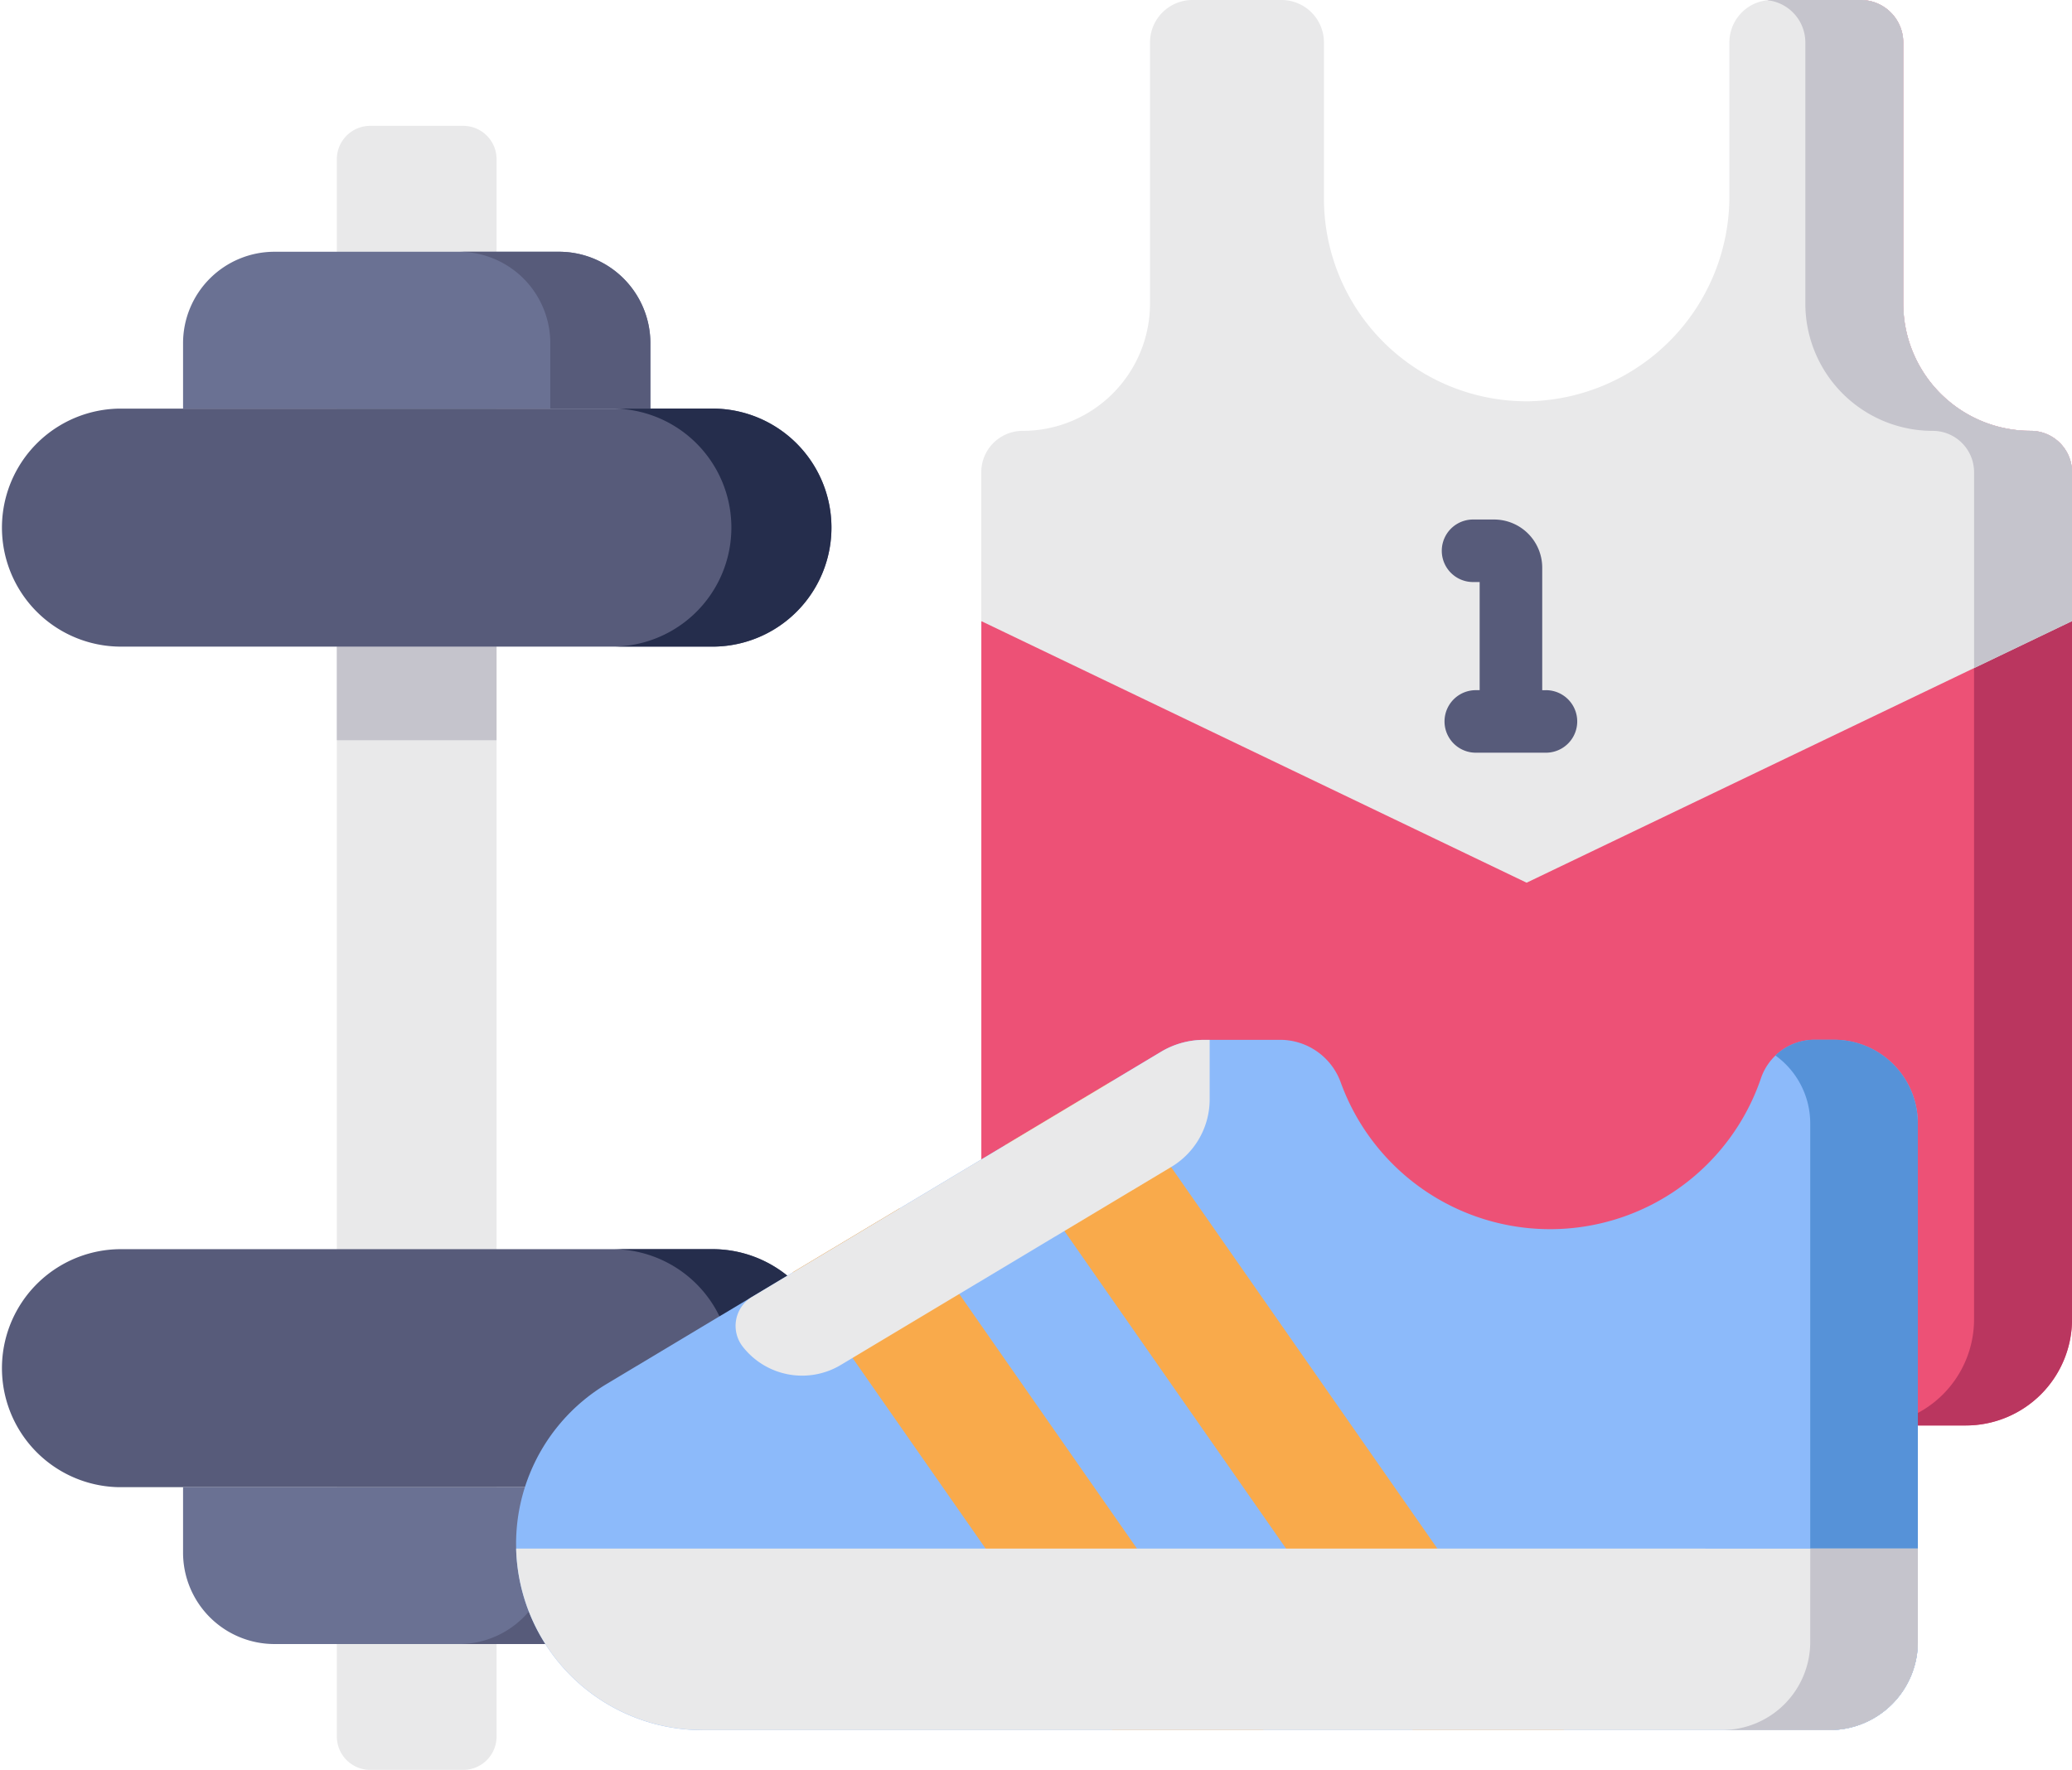 <svg xmlns="http://www.w3.org/2000/svg" width="62.785" height="53.641" viewBox="0 0 62.785 53.641"><defs><style>.a{fill:#ed5176;}.b{fill:#ba365f;}.c{fill:#e9e9ea;}.d{fill:#c5c4cc;}.e{fill:#575b7a;}.f{fill:#6a7193;}.g{fill:#252d4c;}.h{fill:#8cbafa;}.i{fill:#5692d8;}.j{fill:#f9aa4b;}</style></defs><path class="a" d="M242.492,153.492v21.161a3.218,3.218,0,0,0,3.219,3.218h26.612a3.219,3.219,0,0,0,3.219-3.218V153.492Zm0,0" transform="translate(-212.756 -134.67)"/><path class="b" d="M444.693,13.057A3.858,3.858,0,0,1,440.834,9.2V1.287A1.288,1.288,0,0,0,439.547,0h-2.695a1.292,1.292,0,0,0-.137.007,1.287,1.287,0,0,1,1.151,1.28V9.2a3.858,3.858,0,0,0,3.859,3.858,1.254,1.254,0,0,1,1.254,1.254V39.984a3.218,3.218,0,0,1-3.219,3.218h2.969a3.219,3.219,0,0,0,3.219-3.218V14.311A1.254,1.254,0,0,0,444.693,13.057Zm0,0" transform="translate(-383.162)"/><path class="c" d="M274.284,13.057A3.858,3.858,0,0,1,270.425,9.2V1.287A1.288,1.288,0,0,0,269.138,0h-2.695a1.287,1.287,0,0,0-1.287,1.287V5.918a6.209,6.209,0,0,1-6.038,6.243,6.143,6.143,0,0,1-6.247-6.141V1.287A1.288,1.288,0,0,0,251.583,0h-2.695A1.287,1.287,0,0,0,247.6,1.287V9.2a3.858,3.858,0,0,1-3.858,3.858,1.255,1.255,0,0,0-1.255,1.255v4.511l16.525,7.928,16.525-7.928V14.311A1.254,1.254,0,0,0,274.284,13.057Zm0,0" transform="translate(-212.753)"/><path class="d" d="M444.693,13.057A3.858,3.858,0,0,1,440.834,9.2V1.287A1.288,1.288,0,0,0,439.547,0h-2.731c-.034,0-.067,0-.1.007a1.288,1.288,0,0,1,1.151,1.28V9.2a3.858,3.858,0,0,0,3.859,3.858,1.254,1.254,0,0,1,1.254,1.255v5.935l2.969-1.425V14.311A1.254,1.254,0,0,0,444.693,13.057Zm0,0" transform="translate(-383.162)"/><path class="c" d="M87.068,80.935H84.249a1.011,1.011,0,0,1-1.011-1.011V32.12a1.011,1.011,0,0,1,1.011-1.011h2.819a1.011,1.011,0,0,1,1.01,1.011v47.8A1.011,1.011,0,0,1,87.068,80.935Zm0,0" transform="translate(-73.031 -27.295)"/><path class="d" d="M83.238,159.8h4.839v2.842H83.238Zm0,0" transform="translate(-73.031 -140.208)"/><path class="e" d="M21.648,108.194H3.606a3.607,3.607,0,0,1,0-7.213H21.648a3.607,3.607,0,0,1,0,7.213Zm0,0" transform="translate(0 -88.597)"/><path class="f" d="M56.623,62.219H48.005a2.771,2.771,0,0,0-2.771,2.771v1.982H59.395V64.99A2.771,2.771,0,0,0,56.623,62.219Zm0,0" transform="translate(-39.687 -54.589)"/><path class="e" d="M21.648,308.734H3.606a3.607,3.607,0,0,0,0,7.213H21.648a3.607,3.607,0,0,0,0-7.213Zm0,0" transform="translate(0 -270.875)"/><path class="g" d="M154.84,100.98h-3.032a3.607,3.607,0,0,1,0,7.213h3.032a3.607,3.607,0,0,0,0-7.213Zm0,0" transform="translate(-133.193 -88.597)"/><path class="g" d="M154.84,308.734h-3.032a3.607,3.607,0,0,1,0,7.213h3.032a3.607,3.607,0,0,0,0-7.213Zm0,0" transform="translate(-133.193 -270.875)"/><path class="f" d="M56.623,372.308H48.005a2.771,2.771,0,0,1-2.771-2.771v-1.983H59.395v1.983A2.771,2.771,0,0,1,56.623,372.308Zm0,0" transform="translate(-39.687 -322.482)"/><path class="e" d="M116.418,62.219h-3.032a2.771,2.771,0,0,1,2.771,2.771v1.982h3.032V64.99A2.771,2.771,0,0,0,116.418,62.219Zm0,0" transform="translate(-99.482 -54.589)"/><path class="e" d="M116.158,367.555v1.983a2.771,2.771,0,0,1-2.771,2.771h3.032a2.772,2.772,0,0,0,2.772-2.771v-1.983Zm0,0" transform="translate(-99.482 -322.482)"/><path class="h" d="M133.16,277.879h34.158a2.67,2.67,0,0,0,2.671-2.671V259.5a2.539,2.539,0,0,0-2.539-2.539h-.589a1.718,1.718,0,0,0-1.626,1.164,6.749,6.749,0,0,1-12.734.126,1.955,1.955,0,0,0-1.839-1.29h-2.3a2.536,2.536,0,0,0-1.305.361l-16.8,10.069a5.648,5.648,0,0,0,2.9,10.492Zm0,0" transform="translate(-111.875 -225.447)"/><path class="i" d="M428.927,256.957h-.589a1.714,1.714,0,0,0-1.188.478,2.537,2.537,0,0,1,1.056,2.062v15.713a2.67,2.67,0,0,1-2.67,2.67h3.26a2.67,2.67,0,0,0,2.671-2.67V259.5A2.539,2.539,0,0,0,428.927,256.957Zm0,0" transform="translate(-373.353 -225.447)"/><path class="j" d="M251.475,267.262l-3.232,1.938,12.365,17.721h4.585Zm0,0" transform="translate(-217.801 -234.488)"/><path class="j" d="M205.583,314.445h4.585l-11.033-15.812L195.9,300.57Zm0,0" transform="translate(-171.879 -262.012)"/><path class="c" d="M127.543,382.727a5.646,5.646,0,0,0,5.644,5.5h34.158a2.67,2.67,0,0,0,2.671-2.67v-2.829Zm0,0" transform="translate(-111.903 -335.794)"/><path class="d" d="M428.223,385.556a2.67,2.67,0,0,1-2.668,2.67h3.258a2.67,2.67,0,0,0,2.671-2.67v-2.83h-3.26Zm0,0" transform="translate(-373.37 -335.794)"/><path class="c" d="M184.962,266.809l10.012-6a2.389,2.389,0,0,0,1.161-2.049v-1.8h-.171a2.537,2.537,0,0,0-1.305.362l-12.393,7.428a1.023,1.023,0,0,0-.285,1.5A2.281,2.281,0,0,0,184.962,266.809Zm0,0" transform="translate(-159.48 -225.444)"/><path class="e" d="M359.428,133.575h-.115v-3.714a1.46,1.46,0,0,0-1.459-1.459h-.637a.947.947,0,1,0,0,1.895h.2v3.277H357.3a.947.947,0,1,0,0,1.895h2.126a.947.947,0,1,0,0-1.895Zm0,0" transform="translate(-312.581 -112.657)"/></svg>